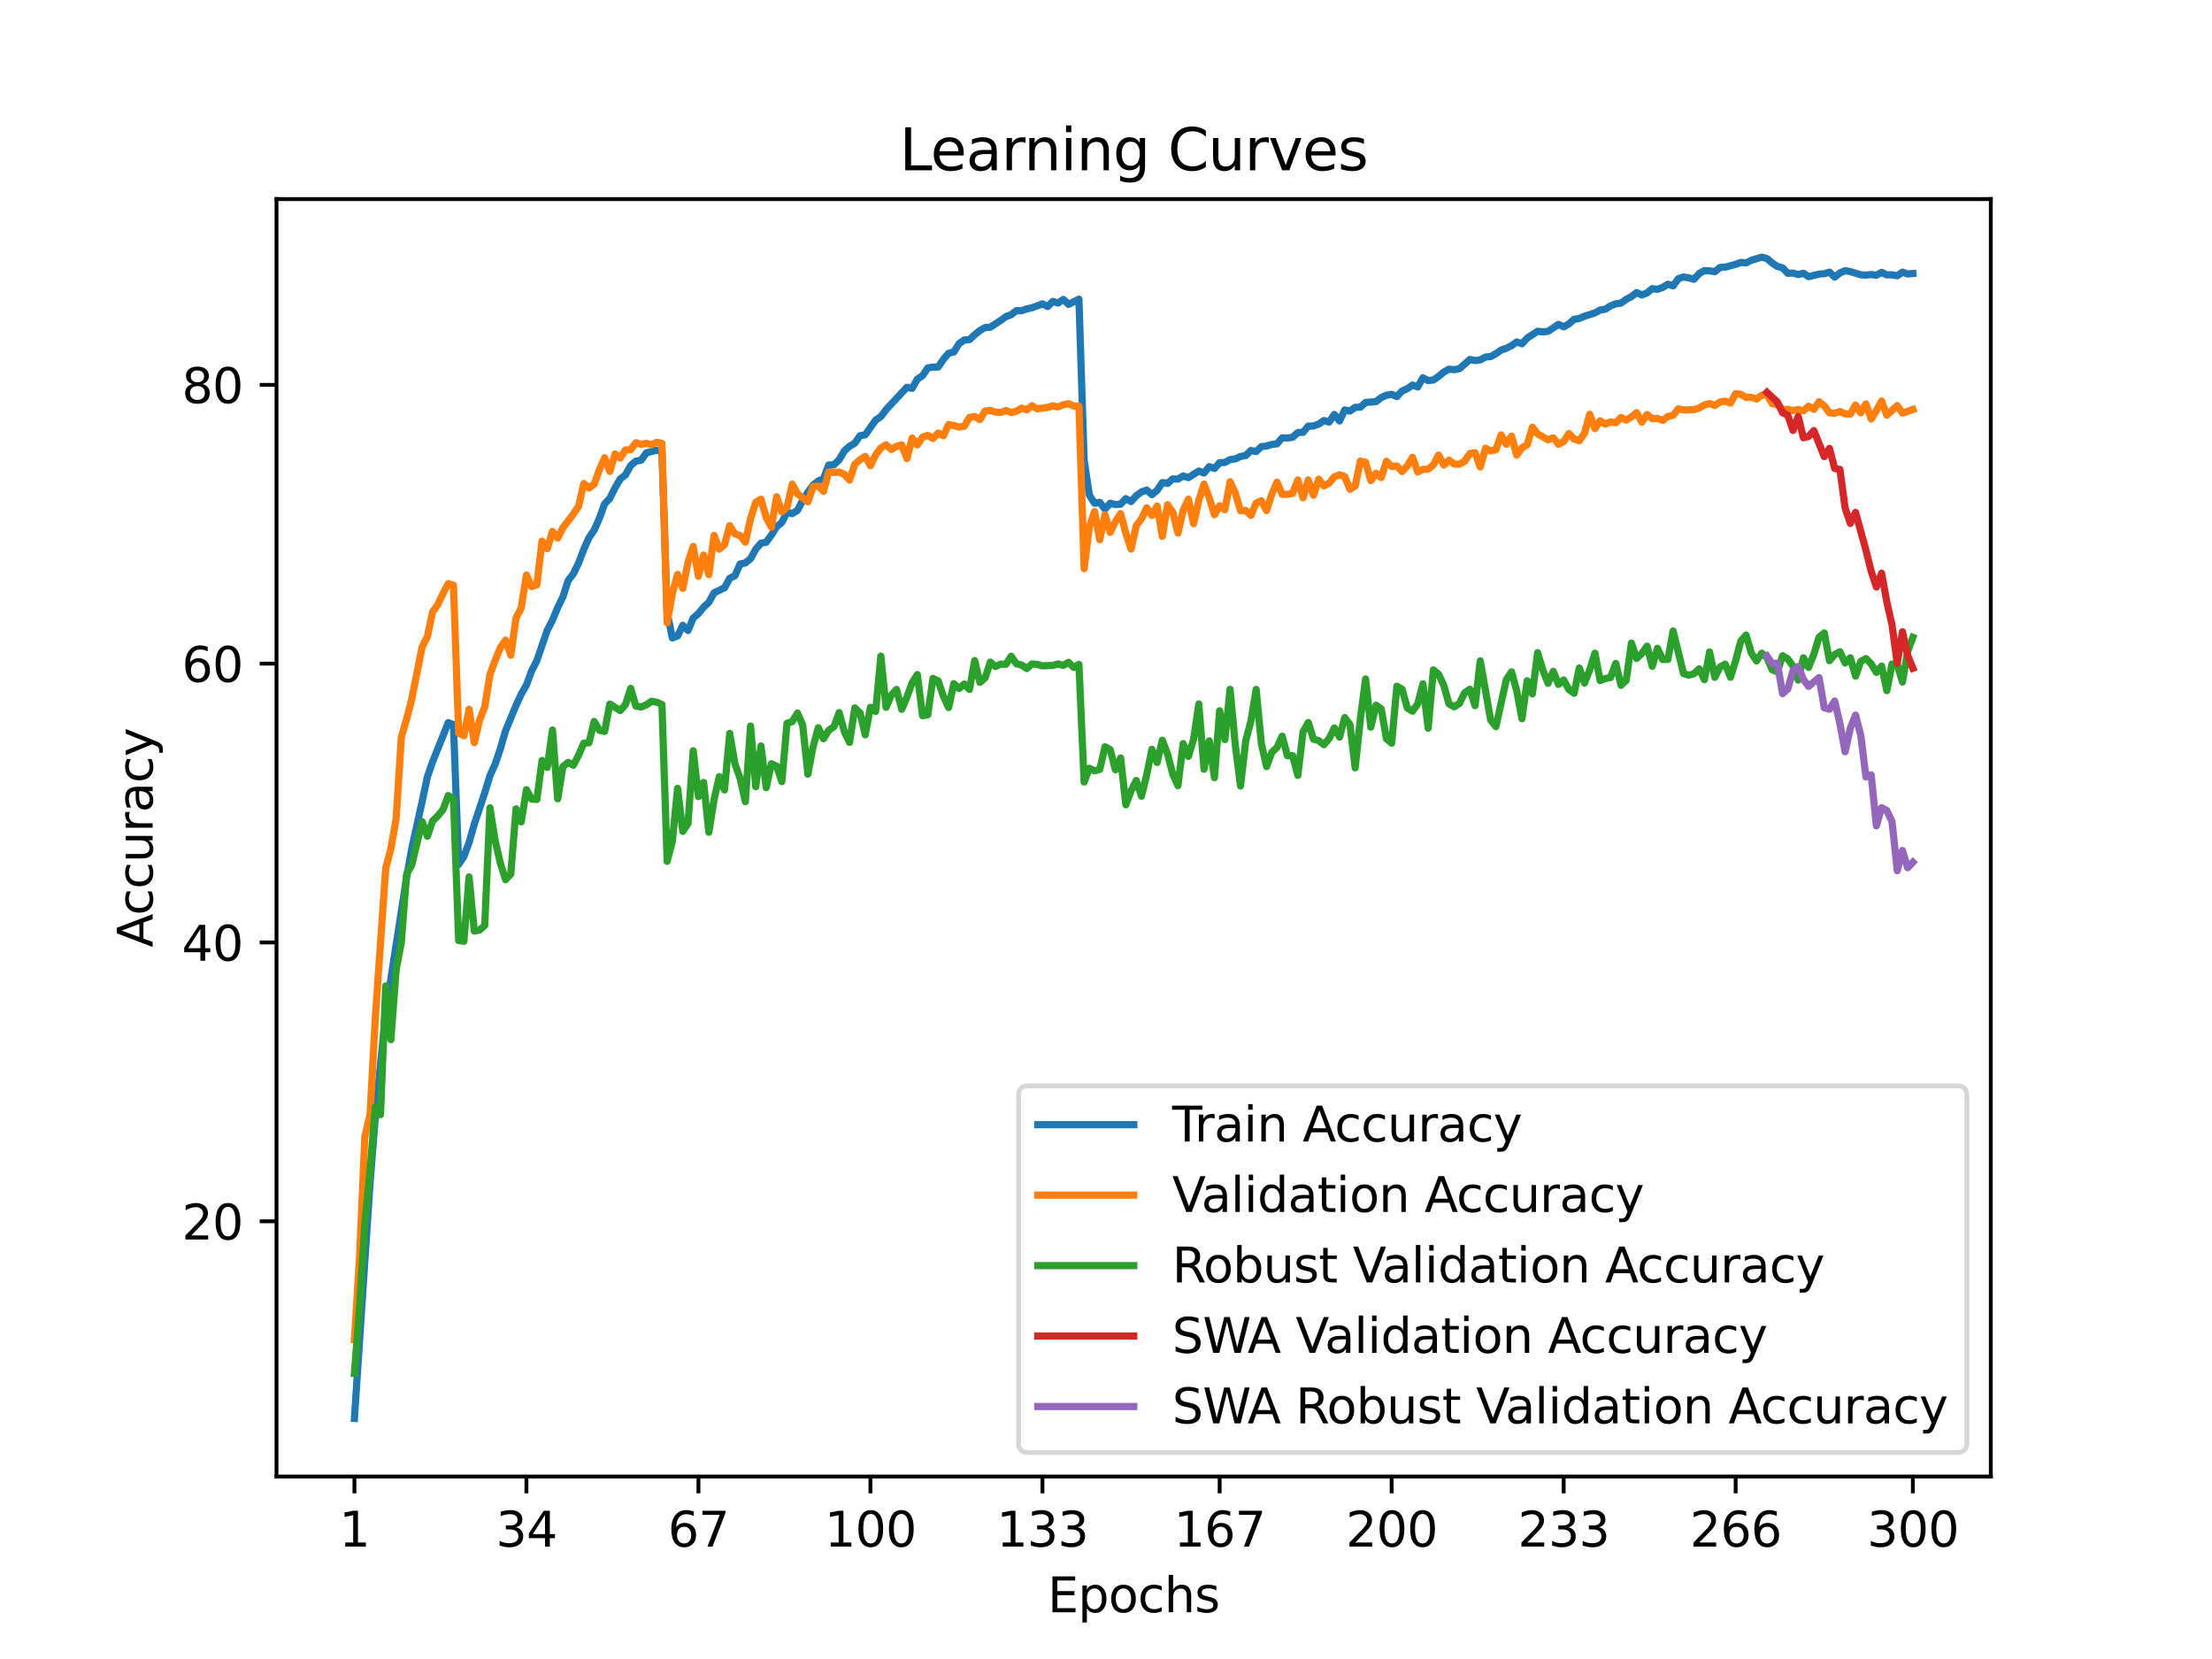 <?xml version="1.0" encoding="utf-8" standalone="no"?>
<!DOCTYPE svg PUBLIC "-//W3C//DTD SVG 1.1//EN"
  "http://www.w3.org/Graphics/SVG/1.1/DTD/svg11.dtd">
<svg xmlns:xlink="http://www.w3.org/1999/xlink" width="460.8pt" height="345.6pt" viewBox="0 0 460.8 345.6" xmlns="http://www.w3.org/2000/svg" version="1.1">
 <defs>
  <style type="text/css">*{stroke-linejoin: round; stroke-linecap: butt}</style>
 </defs>
 <g id="figure_1">
  <g id="patch_1">
   <path d="M 0 345.6 
L 460.8 345.6 
L 460.8 0 
L 0 0 
z
" style="fill: #ffffff"/>
  </g>
  <g id="axes_1">
   <g id="patch_2">
    <path d="M 57.6 307.584 
L 414.72 307.584 
L 414.72 41.472 
L 57.6 41.472 
z
" style="fill: #ffffff"/>
   </g>
   <g id="matplotlib.axis_1">
    <g id="xtick_1">
     <g id="line2d_1">
      <defs>
       <path id="m3ca92fab64" d="M 0 0 
L 0 3.5 
" style="stroke: #000000; stroke-width: 0.8"/>
      </defs>
      <g>
       <use xlink:href="#m3ca92fab64" x="73.833" y="307.584" style="stroke: #000000; stroke-width: 0.8"/>
      </g>
     </g>
     <g id="text_1">
      <!-- 1 -->
      <g transform="translate(70.651 322.182) scale(0.1 -0.1)">
       <defs>
        <path id="DejaVuSans-31" d="M 794 531 
L 1825 531 
L 1825 4091 
L 703 3866 
L 703 4441 
L 1819 4666 
L 2450 4666 
L 2450 531 
L 3481 531 
L 3481 0 
L 794 0 
L 794 531 
z
" transform="scale(0.016)"/>
       </defs>
       <use xlink:href="#DejaVuSans-31"/>
      </g>
     </g>
    </g>
    <g id="xtick_2">
     <g id="line2d_2">
      <g>
       <use xlink:href="#m3ca92fab64" x="109.664" y="307.584" style="stroke: #000000; stroke-width: 0.8"/>
      </g>
     </g>
     <g id="text_2">
      <!-- 34 -->
      <g transform="translate(103.302 322.182) scale(0.1 -0.1)">
       <defs>
        <path id="DejaVuSans-33" d="M 2597 2516 
Q 3050 2419 3304 2112 
Q 3559 1806 3559 1356 
Q 3559 666 3084 287 
Q 2609 -91 1734 -91 
Q 1441 -91 1130 -33 
Q 819 25 488 141 
L 488 750 
Q 750 597 1062 519 
Q 1375 441 1716 441 
Q 2309 441 2620 675 
Q 2931 909 2931 1356 
Q 2931 1769 2642 2001 
Q 2353 2234 1838 2234 
L 1294 2234 
L 1294 2753 
L 1863 2753 
Q 2328 2753 2575 2939 
Q 2822 3125 2822 3475 
Q 2822 3834 2567 4026 
Q 2313 4219 1838 4219 
Q 1578 4219 1281 4162 
Q 984 4106 628 3988 
L 628 4550 
Q 988 4650 1302 4700 
Q 1616 4750 1894 4750 
Q 2613 4750 3031 4423 
Q 3450 4097 3450 3541 
Q 3450 3153 3228 2886 
Q 3006 2619 2597 2516 
z
" transform="scale(0.016)"/>
        <path id="DejaVuSans-34" d="M 2419 4116 
L 825 1625 
L 2419 1625 
L 2419 4116 
z
M 2253 4666 
L 3047 4666 
L 3047 1625 
L 3713 1625 
L 3713 1100 
L 3047 1100 
L 3047 0 
L 2419 0 
L 2419 1100 
L 313 1100 
L 313 1709 
L 2253 4666 
z
" transform="scale(0.016)"/>
       </defs>
       <use xlink:href="#DejaVuSans-33"/>
       <use xlink:href="#DejaVuSans-34" x="63.623"/>
      </g>
     </g>
    </g>
    <g id="xtick_3">
     <g id="line2d_3">
      <g>
       <use xlink:href="#m3ca92fab64" x="145.496" y="307.584" style="stroke: #000000; stroke-width: 0.8"/>
      </g>
     </g>
     <g id="text_3">
      <!-- 67 -->
      <g transform="translate(139.133 322.182) scale(0.1 -0.1)">
       <defs>
        <path id="DejaVuSans-36" d="M 2113 2584 
Q 1688 2584 1439 2293 
Q 1191 2003 1191 1497 
Q 1191 994 1439 701 
Q 1688 409 2113 409 
Q 2538 409 2786 701 
Q 3034 994 3034 1497 
Q 3034 2003 2786 2293 
Q 2538 2584 2113 2584 
z
M 3366 4563 
L 3366 3988 
Q 3128 4100 2886 4159 
Q 2644 4219 2406 4219 
Q 1781 4219 1451 3797 
Q 1122 3375 1075 2522 
Q 1259 2794 1537 2939 
Q 1816 3084 2150 3084 
Q 2853 3084 3261 2657 
Q 3669 2231 3669 1497 
Q 3669 778 3244 343 
Q 2819 -91 2113 -91 
Q 1303 -91 875 529 
Q 447 1150 447 2328 
Q 447 3434 972 4092 
Q 1497 4750 2381 4750 
Q 2619 4750 2861 4703 
Q 3103 4656 3366 4563 
z
" transform="scale(0.016)"/>
        <path id="DejaVuSans-37" d="M 525 4666 
L 3525 4666 
L 3525 4397 
L 1831 0 
L 1172 0 
L 2766 4134 
L 525 4134 
L 525 4666 
z
" transform="scale(0.016)"/>
       </defs>
       <use xlink:href="#DejaVuSans-36"/>
       <use xlink:href="#DejaVuSans-37" x="63.623"/>
      </g>
     </g>
    </g>
    <g id="xtick_4">
     <g id="line2d_4">
      <g>
       <use xlink:href="#m3ca92fab64" x="181.327" y="307.584" style="stroke: #000000; stroke-width: 0.8"/>
      </g>
     </g>
     <g id="text_4">
      <!-- 100 -->
      <g transform="translate(171.783 322.182) scale(0.1 -0.1)">
       <defs>
        <path id="DejaVuSans-30" d="M 2034 4250 
Q 1547 4250 1301 3770 
Q 1056 3291 1056 2328 
Q 1056 1369 1301 889 
Q 1547 409 2034 409 
Q 2525 409 2770 889 
Q 3016 1369 3016 2328 
Q 3016 3291 2770 3770 
Q 2525 4250 2034 4250 
z
M 2034 4750 
Q 2819 4750 3233 4129 
Q 3647 3509 3647 2328 
Q 3647 1150 3233 529 
Q 2819 -91 2034 -91 
Q 1250 -91 836 529 
Q 422 1150 422 2328 
Q 422 3509 836 4129 
Q 1250 4750 2034 4750 
z
" transform="scale(0.016)"/>
       </defs>
       <use xlink:href="#DejaVuSans-31"/>
       <use xlink:href="#DejaVuSans-30" x="63.623"/>
       <use xlink:href="#DejaVuSans-30" x="127.246"/>
      </g>
     </g>
    </g>
    <g id="xtick_5">
     <g id="line2d_5">
      <g>
       <use xlink:href="#m3ca92fab64" x="217.158" y="307.584" style="stroke: #000000; stroke-width: 0.8"/>
      </g>
     </g>
     <g id="text_5">
      <!-- 133 -->
      <g transform="translate(207.615 322.182) scale(0.1 -0.1)">
       <use xlink:href="#DejaVuSans-31"/>
       <use xlink:href="#DejaVuSans-33" x="63.623"/>
       <use xlink:href="#DejaVuSans-33" x="127.246"/>
      </g>
     </g>
    </g>
    <g id="xtick_6">
     <g id="line2d_6">
      <g>
       <use xlink:href="#m3ca92fab64" x="254.076" y="307.584" style="stroke: #000000; stroke-width: 0.8"/>
      </g>
     </g>
     <g id="text_6">
      <!-- 167 -->
      <g transform="translate(244.532 322.182) scale(0.1 -0.1)">
       <use xlink:href="#DejaVuSans-31"/>
       <use xlink:href="#DejaVuSans-36" x="63.623"/>
       <use xlink:href="#DejaVuSans-37" x="127.246"/>
      </g>
     </g>
    </g>
    <g id="xtick_7">
     <g id="line2d_7">
      <g>
       <use xlink:href="#m3ca92fab64" x="289.907" y="307.584" style="stroke: #000000; stroke-width: 0.8"/>
      </g>
     </g>
     <g id="text_7">
      <!-- 200 -->
      <g transform="translate(280.363 322.182) scale(0.1 -0.1)">
       <defs>
        <path id="DejaVuSans-32" d="M 1228 531 
L 3431 531 
L 3431 0 
L 469 0 
L 469 531 
Q 828 903 1448 1529 
Q 2069 2156 2228 2338 
Q 2531 2678 2651 2914 
Q 2772 3150 2772 3378 
Q 2772 3750 2511 3984 
Q 2250 4219 1831 4219 
Q 1534 4219 1204 4116 
Q 875 4013 500 3803 
L 500 4441 
Q 881 4594 1212 4672 
Q 1544 4750 1819 4750 
Q 2544 4750 2975 4387 
Q 3406 4025 3406 3419 
Q 3406 3131 3298 2873 
Q 3191 2616 2906 2266 
Q 2828 2175 2409 1742 
Q 1991 1309 1228 531 
z
" transform="scale(0.016)"/>
       </defs>
       <use xlink:href="#DejaVuSans-32"/>
       <use xlink:href="#DejaVuSans-30" x="63.623"/>
       <use xlink:href="#DejaVuSans-30" x="127.246"/>
      </g>
     </g>
    </g>
    <g id="xtick_8">
     <g id="line2d_8">
      <g>
       <use xlink:href="#m3ca92fab64" x="325.739" y="307.584" style="stroke: #000000; stroke-width: 0.8"/>
      </g>
     </g>
     <g id="text_8">
      <!-- 233 -->
      <g transform="translate(316.195 322.182) scale(0.1 -0.1)">
       <use xlink:href="#DejaVuSans-32"/>
       <use xlink:href="#DejaVuSans-33" x="63.623"/>
       <use xlink:href="#DejaVuSans-33" x="127.246"/>
      </g>
     </g>
    </g>
    <g id="xtick_9">
     <g id="line2d_9">
      <g>
       <use xlink:href="#m3ca92fab64" x="361.57" y="307.584" style="stroke: #000000; stroke-width: 0.8"/>
      </g>
     </g>
     <g id="text_9">
      <!-- 266 -->
      <g transform="translate(352.026 322.182) scale(0.1 -0.1)">
       <use xlink:href="#DejaVuSans-32"/>
       <use xlink:href="#DejaVuSans-36" x="63.623"/>
       <use xlink:href="#DejaVuSans-36" x="127.246"/>
      </g>
     </g>
    </g>
    <g id="xtick_10">
     <g id="line2d_10">
      <g>
       <use xlink:href="#m3ca92fab64" x="398.487" y="307.584" style="stroke: #000000; stroke-width: 0.8"/>
      </g>
     </g>
     <g id="text_10">
      <!-- 300 -->
      <g transform="translate(388.944 322.182) scale(0.1 -0.1)">
       <use xlink:href="#DejaVuSans-33"/>
       <use xlink:href="#DejaVuSans-30" x="63.623"/>
       <use xlink:href="#DejaVuSans-30" x="127.246"/>
      </g>
     </g>
    </g>
    <g id="text_11">
     <!-- Epochs -->
     <g transform="translate(218.244 335.861) scale(0.1 -0.1)">
      <defs>
       <path id="DejaVuSans-45" d="M 628 4666 
L 3578 4666 
L 3578 4134 
L 1259 4134 
L 1259 2753 
L 3481 2753 
L 3481 2222 
L 1259 2222 
L 1259 531 
L 3634 531 
L 3634 0 
L 628 0 
L 628 4666 
z
" transform="scale(0.016)"/>
       <path id="DejaVuSans-70" d="M 1159 525 
L 1159 -1331 
L 581 -1331 
L 581 3500 
L 1159 3500 
L 1159 2969 
Q 1341 3281 1617 3432 
Q 1894 3584 2278 3584 
Q 2916 3584 3314 3078 
Q 3713 2572 3713 1747 
Q 3713 922 3314 415 
Q 2916 -91 2278 -91 
Q 1894 -91 1617 61 
Q 1341 213 1159 525 
z
M 3116 1747 
Q 3116 2381 2855 2742 
Q 2594 3103 2138 3103 
Q 1681 3103 1420 2742 
Q 1159 2381 1159 1747 
Q 1159 1113 1420 752 
Q 1681 391 2138 391 
Q 2594 391 2855 752 
Q 3116 1113 3116 1747 
z
" transform="scale(0.016)"/>
       <path id="DejaVuSans-6f" d="M 1959 3097 
Q 1497 3097 1228 2736 
Q 959 2375 959 1747 
Q 959 1119 1226 758 
Q 1494 397 1959 397 
Q 2419 397 2687 759 
Q 2956 1122 2956 1747 
Q 2956 2369 2687 2733 
Q 2419 3097 1959 3097 
z
M 1959 3584 
Q 2709 3584 3137 3096 
Q 3566 2609 3566 1747 
Q 3566 888 3137 398 
Q 2709 -91 1959 -91 
Q 1206 -91 779 398 
Q 353 888 353 1747 
Q 353 2609 779 3096 
Q 1206 3584 1959 3584 
z
" transform="scale(0.016)"/>
       <path id="DejaVuSans-63" d="M 3122 3366 
L 3122 2828 
Q 2878 2963 2633 3030 
Q 2388 3097 2138 3097 
Q 1578 3097 1268 2742 
Q 959 2388 959 1747 
Q 959 1106 1268 751 
Q 1578 397 2138 397 
Q 2388 397 2633 464 
Q 2878 531 3122 666 
L 3122 134 
Q 2881 22 2623 -34 
Q 2366 -91 2075 -91 
Q 1284 -91 818 406 
Q 353 903 353 1747 
Q 353 2603 823 3093 
Q 1294 3584 2113 3584 
Q 2378 3584 2631 3529 
Q 2884 3475 3122 3366 
z
" transform="scale(0.016)"/>
       <path id="DejaVuSans-68" d="M 3513 2113 
L 3513 0 
L 2938 0 
L 2938 2094 
Q 2938 2591 2744 2837 
Q 2550 3084 2163 3084 
Q 1697 3084 1428 2787 
Q 1159 2491 1159 1978 
L 1159 0 
L 581 0 
L 581 4863 
L 1159 4863 
L 1159 2956 
Q 1366 3272 1645 3428 
Q 1925 3584 2291 3584 
Q 2894 3584 3203 3211 
Q 3513 2838 3513 2113 
z
" transform="scale(0.016)"/>
       <path id="DejaVuSans-73" d="M 2834 3397 
L 2834 2853 
Q 2591 2978 2328 3040 
Q 2066 3103 1784 3103 
Q 1356 3103 1142 2972 
Q 928 2841 928 2578 
Q 928 2378 1081 2264 
Q 1234 2150 1697 2047 
L 1894 2003 
Q 2506 1872 2764 1633 
Q 3022 1394 3022 966 
Q 3022 478 2636 193 
Q 2250 -91 1575 -91 
Q 1294 -91 989 -36 
Q 684 19 347 128 
L 347 722 
Q 666 556 975 473 
Q 1284 391 1588 391 
Q 1994 391 2212 530 
Q 2431 669 2431 922 
Q 2431 1156 2273 1281 
Q 2116 1406 1581 1522 
L 1381 1569 
Q 847 1681 609 1914 
Q 372 2147 372 2553 
Q 372 3047 722 3315 
Q 1072 3584 1716 3584 
Q 2034 3584 2315 3537 
Q 2597 3491 2834 3397 
z
" transform="scale(0.016)"/>
      </defs>
      <use xlink:href="#DejaVuSans-45"/>
      <use xlink:href="#DejaVuSans-70" x="63.184"/>
      <use xlink:href="#DejaVuSans-6f" x="126.66"/>
      <use xlink:href="#DejaVuSans-63" x="187.842"/>
      <use xlink:href="#DejaVuSans-68" x="242.822"/>
      <use xlink:href="#DejaVuSans-73" x="306.201"/>
     </g>
    </g>
   </g>
   <g id="matplotlib.axis_2">
    <g id="ytick_1">
     <g id="line2d_11">
      <defs>
       <path id="maaec65c468" d="M 0 0 
L -3.5 0 
" style="stroke: #000000; stroke-width: 0.8"/>
      </defs>
      <g>
       <use xlink:href="#maaec65c468" x="57.6" y="254.413" style="stroke: #000000; stroke-width: 0.8"/>
      </g>
     </g>
     <g id="text_12">
      <!-- 20 -->
      <g transform="translate(37.875 258.212) scale(0.1 -0.1)">
       <use xlink:href="#DejaVuSans-32"/>
       <use xlink:href="#DejaVuSans-30" x="63.623"/>
      </g>
     </g>
    </g>
    <g id="ytick_2">
     <g id="line2d_12">
      <g>
       <use xlink:href="#maaec65c468" x="57.6" y="196.332" style="stroke: #000000; stroke-width: 0.8"/>
      </g>
     </g>
     <g id="text_13">
      <!-- 40 -->
      <g transform="translate(37.875 200.131) scale(0.1 -0.1)">
       <use xlink:href="#DejaVuSans-34"/>
       <use xlink:href="#DejaVuSans-30" x="63.623"/>
      </g>
     </g>
    </g>
    <g id="ytick_3">
     <g id="line2d_13">
      <g>
       <use xlink:href="#maaec65c468" x="57.6" y="138.25" style="stroke: #000000; stroke-width: 0.8"/>
      </g>
     </g>
     <g id="text_14">
      <!-- 60 -->
      <g transform="translate(37.875 142.05) scale(0.1 -0.1)">
       <use xlink:href="#DejaVuSans-36"/>
       <use xlink:href="#DejaVuSans-30" x="63.623"/>
      </g>
     </g>
    </g>
    <g id="ytick_4">
     <g id="line2d_14">
      <g>
       <use xlink:href="#maaec65c468" x="57.6" y="80.169" style="stroke: #000000; stroke-width: 0.8"/>
      </g>
     </g>
     <g id="text_15">
      <!-- 80 -->
      <g transform="translate(37.875 83.968) scale(0.1 -0.1)">
       <defs>
        <path id="DejaVuSans-38" d="M 2034 2216 
Q 1584 2216 1326 1975 
Q 1069 1734 1069 1313 
Q 1069 891 1326 650 
Q 1584 409 2034 409 
Q 2484 409 2743 651 
Q 3003 894 3003 1313 
Q 3003 1734 2745 1975 
Q 2488 2216 2034 2216 
z
M 1403 2484 
Q 997 2584 770 2862 
Q 544 3141 544 3541 
Q 544 4100 942 4425 
Q 1341 4750 2034 4750 
Q 2731 4750 3128 4425 
Q 3525 4100 3525 3541 
Q 3525 3141 3298 2862 
Q 3072 2584 2669 2484 
Q 3125 2378 3379 2068 
Q 3634 1759 3634 1313 
Q 3634 634 3220 271 
Q 2806 -91 2034 -91 
Q 1263 -91 848 271 
Q 434 634 434 1313 
Q 434 1759 690 2068 
Q 947 2378 1403 2484 
z
M 1172 3481 
Q 1172 3119 1398 2916 
Q 1625 2713 2034 2713 
Q 2441 2713 2670 2916 
Q 2900 3119 2900 3481 
Q 2900 3844 2670 4047 
Q 2441 4250 2034 4250 
Q 1625 4250 1398 4047 
Q 1172 3844 1172 3481 
z
" transform="scale(0.016)"/>
       </defs>
       <use xlink:href="#DejaVuSans-38"/>
       <use xlink:href="#DejaVuSans-30" x="63.623"/>
      </g>
     </g>
    </g>
    <g id="text_16">
     <!-- Accuracy -->
     <g transform="translate(31.795 197.356) rotate(-90) scale(0.1 -0.1)">
      <defs>
       <path id="DejaVuSans-41" d="M 2188 4044 
L 1331 1722 
L 3047 1722 
L 2188 4044 
z
M 1831 4666 
L 2547 4666 
L 4325 0 
L 3669 0 
L 3244 1197 
L 1141 1197 
L 716 0 
L 50 0 
L 1831 4666 
z
" transform="scale(0.016)"/>
       <path id="DejaVuSans-75" d="M 544 1381 
L 544 3500 
L 1119 3500 
L 1119 1403 
Q 1119 906 1312 657 
Q 1506 409 1894 409 
Q 2359 409 2629 706 
Q 2900 1003 2900 1516 
L 2900 3500 
L 3475 3500 
L 3475 0 
L 2900 0 
L 2900 538 
Q 2691 219 2414 64 
Q 2138 -91 1772 -91 
Q 1169 -91 856 284 
Q 544 659 544 1381 
z
M 1991 3584 
L 1991 3584 
z
" transform="scale(0.016)"/>
       <path id="DejaVuSans-72" d="M 2631 2963 
Q 2534 3019 2420 3045 
Q 2306 3072 2169 3072 
Q 1681 3072 1420 2755 
Q 1159 2438 1159 1844 
L 1159 0 
L 581 0 
L 581 3500 
L 1159 3500 
L 1159 2956 
Q 1341 3275 1631 3429 
Q 1922 3584 2338 3584 
Q 2397 3584 2469 3576 
Q 2541 3569 2628 3553 
L 2631 2963 
z
" transform="scale(0.016)"/>
       <path id="DejaVuSans-61" d="M 2194 1759 
Q 1497 1759 1228 1600 
Q 959 1441 959 1056 
Q 959 750 1161 570 
Q 1363 391 1709 391 
Q 2188 391 2477 730 
Q 2766 1069 2766 1631 
L 2766 1759 
L 2194 1759 
z
M 3341 1997 
L 3341 0 
L 2766 0 
L 2766 531 
Q 2569 213 2275 61 
Q 1981 -91 1556 -91 
Q 1019 -91 701 211 
Q 384 513 384 1019 
Q 384 1609 779 1909 
Q 1175 2209 1959 2209 
L 2766 2209 
L 2766 2266 
Q 2766 2663 2505 2880 
Q 2244 3097 1772 3097 
Q 1472 3097 1187 3025 
Q 903 2953 641 2809 
L 641 3341 
Q 956 3463 1253 3523 
Q 1550 3584 1831 3584 
Q 2591 3584 2966 3190 
Q 3341 2797 3341 1997 
z
" transform="scale(0.016)"/>
       <path id="DejaVuSans-79" d="M 2059 -325 
Q 1816 -950 1584 -1140 
Q 1353 -1331 966 -1331 
L 506 -1331 
L 506 -850 
L 844 -850 
Q 1081 -850 1212 -737 
Q 1344 -625 1503 -206 
L 1606 56 
L 191 3500 
L 800 3500 
L 1894 763 
L 2988 3500 
L 3597 3500 
L 2059 -325 
z
" transform="scale(0.016)"/>
      </defs>
      <use xlink:href="#DejaVuSans-41"/>
      <use xlink:href="#DejaVuSans-63" x="66.658"/>
      <use xlink:href="#DejaVuSans-63" x="121.639"/>
      <use xlink:href="#DejaVuSans-75" x="176.619"/>
      <use xlink:href="#DejaVuSans-72" x="239.998"/>
      <use xlink:href="#DejaVuSans-61" x="281.111"/>
      <use xlink:href="#DejaVuSans-63" x="342.391"/>
      <use xlink:href="#DejaVuSans-79" x="397.371"/>
     </g>
    </g>
   </g>
   <g id="line2d_15">
    <path d="M 73.833 295.488 
L 76.004 262.637 
L 77.09 246.433 
L 78.176 232.754 
L 80.348 210.864 
L 84.691 182.857 
L 85.777 176.753 
L 87.948 166.954 
L 89.034 161.82 
L 90.12 158.701 
L 93.377 150.54 
L 94.463 150.947 
L 95.549 180.075 
L 96.635 178.431 
L 97.72 175.475 
L 98.806 171.699 
L 100.978 165.177 
L 102.064 161.587 
L 103.149 159.195 
L 104.235 155.948 
L 105.321 152.207 
L 107.493 146.963 
L 108.578 144.61 
L 109.664 142.705 
L 110.75 139.755 
L 111.836 137.623 
L 114.007 131.287 
L 115.093 129.19 
L 116.179 126.547 
L 117.265 124.323 
L 118.351 120.954 
L 119.436 119.531 
L 120.522 117.312 
L 121.608 114.443 
L 122.694 112.021 
L 123.78 110.418 
L 124.865 107.967 
L 125.951 104.952 
L 127.037 103.826 
L 128.123 101.642 
L 129.209 99.76 
L 130.294 98.941 
L 131.38 96.99 
L 132.466 96.054 
L 133.552 95.886 
L 134.638 94.341 
L 136.809 93.789 
L 137.895 94.085 
L 138.981 127.685 
L 140.067 132.895 
L 141.152 132.489 
L 142.238 130.264 
L 143.324 131.345 
L 144.41 128.754 
L 145.496 127.802 
L 146.581 126.466 
L 147.667 125.461 
L 148.753 123.486 
L 150.925 122.447 
L 152.01 120.472 
L 153.096 119.926 
L 154.182 117.486 
L 155.268 117.272 
L 156.354 116.389 
L 157.439 114.408 
L 158.525 113.148 
L 159.611 112.956 
L 160.697 111.475 
L 161.783 109.733 
L 162.868 108.838 
L 163.954 106.707 
L 165.04 106.997 
L 166.126 106.317 
L 167.212 104.256 
L 168.297 102.548 
L 169.383 101.073 
L 170.469 100.19 
L 171.555 99.731 
L 172.641 96.862 
L 173.726 96.815 
L 174.812 95.776 
L 175.898 93.929 
L 176.984 92.97 
L 178.07 92.326 
L 179.155 90.763 
L 180.241 90.589 
L 182.413 87.511 
L 183.499 86.79 
L 184.584 85.344 
L 188.928 80.675 
L 190.013 80.901 
L 191.099 78.973 
L 192.185 78.264 
L 193.271 76.649 
L 194.357 76.469 
L 195.442 76.458 
L 196.528 74.849 
L 197.614 73.589 
L 198.7 73.327 
L 199.786 71.596 
L 200.871 70.824 
L 201.957 70.748 
L 203.043 69.732 
L 204.129 68.872 
L 205.215 68.234 
L 206.3 68.17 
L 208.472 66.741 
L 209.558 65.957 
L 210.644 65.562 
L 211.729 64.714 
L 212.815 64.725 
L 213.901 64.348 
L 214.987 64.116 
L 217.158 63.297 
L 218.244 63.848 
L 219.33 62.791 
L 220.416 63.134 
L 221.502 62.373 
L 222.587 63.401 
L 224.759 62.327 
L 225.845 95.903 
L 226.931 103.135 
L 228.016 104.836 
L 229.102 104.633 
L 230.188 106.062 
L 231.274 104.831 
L 232.36 105.109 
L 233.445 105.028 
L 234.531 103.866 
L 235.617 104.488 
L 236.703 103.274 
L 237.789 102.484 
L 238.875 102.089 
L 239.96 103.042 
L 241.046 102.153 
L 242.132 100.532 
L 243.218 100.701 
L 244.304 99.76 
L 245.389 99.801 
L 246.475 99.15 
L 247.561 99.499 
L 249.733 98.122 
L 250.818 98.546 
L 251.904 97.204 
L 252.99 97.594 
L 254.076 96.391 
L 255.162 96.339 
L 256.247 95.741 
L 257.333 95.601 
L 258.419 95.084 
L 259.505 94.893 
L 260.591 93.847 
L 261.676 94.062 
L 262.762 93.04 
L 263.848 92.912 
L 264.934 92.587 
L 266.02 92.453 
L 267.105 91.216 
L 268.191 91.251 
L 269.277 91.088 
L 270.363 90.101 
L 271.449 90.06 
L 272.534 88.771 
L 273.62 88.742 
L 274.706 88.347 
L 275.792 87.598 
L 276.878 87.923 
L 277.963 86.337 
L 279.049 87.691 
L 280.135 85.391 
L 281.221 85.629 
L 282.307 84.851 
L 283.392 84.822 
L 284.478 83.84 
L 286.65 83.666 
L 287.736 82.818 
L 288.821 82.336 
L 289.907 82.15 
L 290.993 82.609 
L 292.079 81.453 
L 293.165 80.977 
L 294.25 80.216 
L 295.336 80.616 
L 296.422 78.7 
L 297.508 79.281 
L 298.594 79.153 
L 299.679 78.421 
L 300.765 77.497 
L 301.851 76.899 
L 302.937 77.01 
L 304.023 76.806 
L 306.194 74.89 
L 307.28 75.11 
L 308.366 74.965 
L 309.452 74.379 
L 310.537 74.28 
L 311.623 73.676 
L 312.709 72.926 
L 313.795 72.549 
L 314.881 72.015 
L 315.966 71.231 
L 317.052 71.608 
L 318.138 70.429 
L 320.31 69.006 
L 321.395 69.134 
L 322.481 69.035 
L 324.653 67.577 
L 325.739 68.083 
L 326.824 67.484 
L 327.91 66.514 
L 328.996 66.346 
L 330.082 65.881 
L 332.253 65.178 
L 333.339 64.592 
L 334.425 64.412 
L 335.511 63.715 
L 336.597 63.291 
L 337.682 63.128 
L 338.768 62.356 
L 339.854 61.798 
L 340.94 60.95 
L 342.026 61.455 
L 343.111 61.014 
L 344.197 60.131 
L 345.283 60.276 
L 346.369 59.87 
L 347.455 59.208 
L 348.54 59.545 
L 349.626 58.058 
L 350.712 57.703 
L 351.798 57.878 
L 352.884 58.185 
L 353.969 56.977 
L 355.055 56.379 
L 356.141 56.426 
L 357.227 56.594 
L 358.313 55.711 
L 359.398 55.647 
L 361.57 55.072 
L 362.656 54.666 
L 363.742 54.764 
L 364.827 54.23 
L 366.999 53.568 
L 368.085 53.864 
L 369.171 54.782 
L 370.256 55.508 
L 371.342 55.793 
L 372.428 56.937 
L 373.514 56.89 
L 374.6 57.192 
L 375.685 56.919 
L 376.771 57.639 
L 378.943 57.094 
L 380.029 57.018 
L 381.114 56.693 
L 382.2 57.721 
L 383.286 56.85 
L 384.372 56.391 
L 385.458 56.577 
L 387.629 57.245 
L 388.715 57.308 
L 389.801 57.181 
L 390.887 57.349 
L 391.972 56.733 
L 393.058 57.274 
L 394.144 57.239 
L 395.23 57.448 
L 396.316 56.693 
L 397.401 57.076 
L 398.487 56.983 
L 398.487 56.983 
" clip-path="url(#pa90acf01d8)" style="fill: none; stroke: #1f77b4; stroke-width: 1.5; stroke-linecap: square"/>
   </g>
   <g id="line2d_16">
    <path d="M 73.833 279.097 
L 74.919 261.47 
L 76.004 236.814 
L 77.09 232.168 
L 78.176 212.101 
L 80.348 180.882 
L 81.433 176.758 
L 82.519 170.544 
L 83.605 153.555 
L 84.691 149.838 
L 85.777 145.627 
L 87.948 134.737 
L 89.034 132.617 
L 90.12 127.447 
L 91.206 125.966 
L 92.291 123.614 
L 93.377 121.581 
L 94.463 121.901 
L 95.549 152.742 
L 96.635 153.264 
L 97.72 147.747 
L 98.806 154.716 
L 99.892 150.041 
L 100.978 147.253 
L 102.064 140.545 
L 103.149 137.553 
L 104.235 134.911 
L 105.321 133.343 
L 106.407 136.508 
L 107.493 128.754 
L 108.578 126.634 
L 109.664 119.781 
L 110.75 122.191 
L 111.836 121.813 
L 112.922 112.724 
L 114.007 114.292 
L 115.093 110.691 
L 116.179 112.085 
L 117.265 109.936 
L 119.436 107.09 
L 120.522 105.464 
L 121.608 100.73 
L 122.694 101.659 
L 123.78 100.846 
L 124.865 97.826 
L 125.951 95.357 
L 127.037 98.203 
L 128.123 94.573 
L 129.209 95.416 
L 130.294 93.731 
L 131.38 93.673 
L 132.466 92.221 
L 133.552 92.57 
L 134.638 92.337 
L 135.723 92.657 
L 136.809 92.134 
L 137.895 92.366 
L 138.981 129.771 
L 140.067 123.614 
L 141.152 119.664 
L 142.238 122.569 
L 143.324 117.138 
L 144.41 113.827 
L 145.496 120.042 
L 146.581 115.628 
L 147.667 119.693 
L 148.753 111.533 
L 149.839 114.408 
L 150.925 113.479 
L 152.01 109.5 
L 153.096 111.214 
L 154.182 111.591 
L 155.268 112.927 
L 156.354 108.019 
L 157.439 104.621 
L 158.525 103.983 
L 159.611 107.816 
L 160.697 109.82 
L 161.783 103.489 
L 162.868 106.625 
L 163.954 105.667 
L 165.04 100.846 
L 166.126 102.879 
L 168.297 104.534 
L 169.383 101.369 
L 170.469 101.253 
L 171.555 102.356 
L 172.641 98.32 
L 173.726 98.407 
L 174.812 98.349 
L 175.898 98.813 
L 176.984 100.004 
L 178.07 96.693 
L 179.155 95.764 
L 180.241 95.067 
L 181.327 97.013 
L 182.413 94.777 
L 183.499 93.296 
L 184.584 92.657 
L 185.67 93.615 
L 186.756 92.976 
L 187.842 92.686 
L 188.928 95.532 
L 190.013 91.263 
L 191.099 92.686 
L 192.185 91.059 
L 193.271 90.682 
L 194.357 91.35 
L 195.442 90.217 
L 196.528 90.769 
L 197.614 88.446 
L 198.7 88.649 
L 199.786 88.969 
L 200.871 88.794 
L 201.957 86.965 
L 203.043 86.761 
L 204.129 87.4 
L 205.215 85.629 
L 206.3 85.513 
L 207.386 85.832 
L 208.472 85.919 
L 209.558 85.513 
L 210.644 85.948 
L 211.729 85.658 
L 212.815 85.019 
L 213.901 85.367 
L 214.987 84.525 
L 216.073 85.164 
L 218.244 84.874 
L 219.33 84.554 
L 220.416 84.758 
L 221.502 84.322 
L 222.587 84.09 
L 223.673 84.583 
L 224.759 84.612 
L 225.845 118.445 
L 226.931 109.704 
L 228.016 106.567 
L 229.102 112.433 
L 230.188 107.235 
L 231.274 110.894 
L 232.36 108.687 
L 233.445 107.003 
L 234.531 111.039 
L 235.617 114.379 
L 236.703 109.5 
L 237.789 108.106 
L 238.875 105.783 
L 239.96 107.38 
L 241.046 105.406 
L 242.132 111.736 
L 243.218 105.144 
L 244.304 106.683 
L 245.389 111.039 
L 246.475 106.306 
L 247.561 103.983 
L 248.647 109.094 
L 249.733 104.273 
L 250.818 100.846 
L 251.904 103.663 
L 252.99 107.235 
L 254.076 105.347 
L 255.162 106.19 
L 256.247 100.352 
L 257.333 102.705 
L 258.419 106.393 
L 259.505 106.335 
L 260.591 107.351 
L 261.676 104.796 
L 262.762 104.331 
L 263.848 106.364 
L 264.934 102.966 
L 266.02 100.44 
L 267.105 102.995 
L 268.191 102.966 
L 269.277 102.792 
L 270.363 99.975 
L 271.449 103.692 
L 272.534 99.975 
L 273.62 103.169 
L 274.706 99.83 
L 275.792 101.224 
L 276.878 100.643 
L 277.963 99.336 
L 279.049 98.9 
L 280.135 99.278 
L 281.221 101.921 
L 282.307 101.224 
L 283.392 96.054 
L 284.478 96.316 
L 285.564 100.12 
L 286.65 98.581 
L 287.736 99.481 
L 288.821 96.083 
L 289.907 97.187 
L 290.993 97.071 
L 292.079 98.232 
L 293.165 97.042 
L 294.25 95.27 
L 295.336 98.32 
L 296.422 97.768 
L 297.508 97.739 
L 298.594 96.839 
L 299.679 94.806 
L 300.765 96.868 
L 301.851 95.851 
L 302.937 96.664 
L 304.023 96.693 
L 305.108 96.083 
L 306.194 94.486 
L 307.28 94.312 
L 308.366 97.274 
L 309.452 93.383 
L 310.537 93.934 
L 311.623 93.673 
L 312.709 90.595 
L 313.795 92.541 
L 314.881 90.856 
L 315.966 94.806 
L 317.052 93.296 
L 318.138 92.628 
L 319.224 88.998 
L 320.31 90.392 
L 322.481 91.611 
L 323.567 91.205 
L 324.653 92.541 
L 325.739 91.989 
L 326.824 90.304 
L 327.91 91.466 
L 328.996 91.814 
L 330.082 90.275 
L 331.168 86.297 
L 332.253 89.288 
L 333.339 87.662 
L 334.425 88.359 
L 335.511 87.894 
L 336.597 88.068 
L 337.682 86.965 
L 338.768 87.516 
L 339.854 86.849 
L 340.94 85.977 
L 342.026 87.952 
L 343.111 86.355 
L 344.197 87.226 
L 345.283 87.168 
L 346.369 87.575 
L 347.455 86.761 
L 348.54 86.5 
L 349.626 85.164 
L 350.712 85.397 
L 352.884 85.338 
L 353.969 84.99 
L 355.055 84.351 
L 356.141 84.061 
L 357.227 84.467 
L 358.313 83.741 
L 359.398 83.567 
L 360.484 83.974 
L 361.57 82.028 
L 362.656 82.144 
L 363.742 82.783 
L 364.827 82.754 
L 365.913 83.131 
L 366.999 82.347 
L 368.085 82.202 
L 369.171 84.061 
L 370.256 84.322 
L 371.342 85.338 
L 372.428 85.251 
L 373.514 85.542 
L 374.6 85.309 
L 375.685 85.571 
L 376.771 84.612 
L 377.857 85.28 
L 378.943 83.683 
L 380.029 84.554 
L 381.114 86.006 
L 382.2 86.093 
L 383.286 85.716 
L 384.372 86.21 
L 385.458 86.268 
L 386.543 84.38 
L 387.629 86.006 
L 388.715 84.148 
L 389.801 87.284 
L 390.887 85.542 
L 391.972 83.538 
L 393.058 86.5 
L 395.23 84.496 
L 396.316 86.064 
L 398.487 85.309 
L 398.487 85.309 
" clip-path="url(#pa90acf01d8)" style="fill: none; stroke: #ff7f0e; stroke-width: 1.5; stroke-linecap: square"/>
   </g>
   <g id="line2d_17">
    <path d="M 73.833 286.117 
L 74.919 271.958 
L 76.004 254.914 
L 77.09 243.838 
L 78.176 230.64 
L 79.262 232.222 
L 80.348 205.384 
L 81.433 216.58 
L 82.519 202.06 
L 83.605 196.312 
L 84.691 182.132 
L 85.777 180.169 
L 87.948 171.156 
L 89.034 174.201 
L 90.12 171.016 
L 91.206 169.975 
L 92.291 168.633 
L 93.377 165.729 
L 94.463 166.43 
L 95.549 195.931 
L 96.635 196.091 
L 97.72 182.673 
L 98.806 193.968 
L 99.892 193.748 
L 100.978 192.787 
L 102.064 168.272 
L 103.149 175.122 
L 104.235 179.829 
L 105.321 183.253 
L 106.407 182.072 
L 107.493 168.493 
L 108.578 171.217 
L 109.664 164.507 
L 110.75 166.47 
L 111.836 166.55 
L 112.922 158.419 
L 114.007 159.861 
L 115.093 152.07 
L 116.179 166.41 
L 117.265 159.7 
L 118.351 158.819 
L 119.436 159.42 
L 120.522 157.337 
L 121.608 154.814 
L 122.694 154.734 
L 123.78 150.287 
L 124.865 152.13 
L 125.951 152.37 
L 127.037 146.662 
L 129.209 148.024 
L 130.294 146.782 
L 131.38 143.398 
L 132.466 147.103 
L 133.552 147.283 
L 134.638 146.842 
L 135.723 146.081 
L 136.809 146.282 
L 137.895 146.762 
L 138.981 179.428 
L 140.067 175.282 
L 141.152 164.227 
L 142.238 173.199 
L 143.324 171.557 
L 144.41 156.396 
L 145.496 165.949 
L 146.581 162.985 
L 147.667 173.38 
L 148.753 166.57 
L 149.839 161.803 
L 150.925 164.567 
L 152.01 152.771 
L 153.096 159.08 
L 154.182 162.184 
L 155.268 166.991 
L 156.354 151.249 
L 157.439 163.886 
L 158.525 155.394 
L 159.611 164.087 
L 160.697 159.1 
L 161.783 159.62 
L 162.868 162.825 
L 163.954 150.668 
L 165.04 150.327 
L 166.126 148.545 
L 167.212 151.048 
L 168.297 161.263 
L 169.383 155.555 
L 170.469 151.589 
L 171.555 153.892 
L 172.641 152.13 
L 173.726 151.389 
L 174.812 148.445 
L 175.898 152.45 
L 176.984 154.653 
L 178.07 147.463 
L 179.155 148.505 
L 180.241 153.071 
L 181.327 147.343 
L 182.413 148.204 
L 183.499 136.688 
L 184.584 147.343 
L 185.67 144.82 
L 186.756 143.618 
L 187.842 147.764 
L 188.928 145.22 
L 190.013 142.236 
L 191.099 140.514 
L 192.185 149.086 
L 193.271 148.905 
L 194.357 141.335 
L 195.442 141.855 
L 196.528 145.04 
L 197.614 147.403 
L 198.7 142.416 
L 199.786 143.438 
L 200.871 142.496 
L 201.957 143.618 
L 203.043 137.61 
L 204.129 142.156 
L 205.215 141.215 
L 206.3 137.93 
L 207.386 138.851 
L 208.472 138.351 
L 209.558 138.391 
L 210.644 136.708 
L 211.729 138.27 
L 212.815 138.531 
L 213.901 139.272 
L 214.987 138.311 
L 216.073 138.411 
L 217.158 138.711 
L 219.33 138.611 
L 220.416 138.311 
L 221.502 138.611 
L 222.587 137.99 
L 223.673 139.032 
L 224.759 138.411 
L 225.845 162.905 
L 226.931 160.041 
L 228.016 160.582 
L 229.102 160.281 
L 230.188 155.575 
L 231.274 156.155 
L 232.36 160.361 
L 233.445 157.898 
L 234.531 167.652 
L 235.617 164.748 
L 236.703 162.584 
L 237.789 165.869 
L 238.875 161.423 
L 239.96 156.095 
L 241.046 158.839 
L 242.132 154.193 
L 243.218 157.077 
L 244.304 161.283 
L 245.389 163.666 
L 246.475 154.894 
L 247.561 157.577 
L 248.647 154.013 
L 249.733 146.642 
L 250.818 160.241 
L 251.904 154.333 
L 252.99 162.004 
L 254.076 148.064 
L 255.162 154.073 
L 256.247 143.598 
L 257.333 155.214 
L 258.419 163.726 
L 259.505 154.353 
L 260.591 150.207 
L 261.676 143.618 
L 262.762 154.894 
L 263.848 159.7 
L 264.934 156.736 
L 266.02 155.715 
L 267.105 153.352 
L 268.191 157.417 
L 269.277 157.417 
L 270.363 161.523 
L 271.449 152.45 
L 272.534 150.508 
L 273.62 153.992 
L 274.706 154.273 
L 275.792 155.134 
L 276.878 153.872 
L 277.963 151.649 
L 279.049 153.552 
L 280.135 149.486 
L 281.221 150.948 
L 282.307 159.961 
L 283.392 149.747 
L 284.478 141.435 
L 285.564 151.489 
L 286.65 146.903 
L 287.736 147.664 
L 288.821 153.892 
L 289.907 154.834 
L 290.993 142.957 
L 292.079 143.558 
L 293.165 147.483 
L 294.25 148.164 
L 295.336 146.642 
L 296.422 142.456 
L 297.508 151.709 
L 298.594 139.552 
L 299.679 140.454 
L 300.765 142.777 
L 301.851 146.622 
L 302.937 147.243 
L 304.023 146.542 
L 305.108 144.339 
L 306.194 143.578 
L 307.28 147.003 
L 308.366 137.67 
L 310.537 150.027 
L 311.623 151.369 
L 313.795 141.575 
L 314.881 139.953 
L 315.966 143.938 
L 317.052 149.727 
L 318.138 141.815 
L 319.224 144.539 
L 320.31 135.967 
L 321.395 139.552 
L 322.481 142.336 
L 323.567 139.853 
L 324.653 142.577 
L 325.739 141.655 
L 326.824 143.638 
L 327.91 144.419 
L 328.996 139.152 
L 330.082 142.296 
L 331.168 139.532 
L 332.253 136.067 
L 333.339 141.775 
L 334.425 141.355 
L 335.511 141.134 
L 336.597 138.21 
L 337.682 142.757 
L 338.768 141.735 
L 339.854 133.964 
L 340.94 137.169 
L 342.026 136.148 
L 343.111 134.605 
L 344.197 138.791 
L 345.283 135.046 
L 346.369 137.389 
L 347.455 137.369 
L 348.54 131.441 
L 350.712 140.313 
L 351.798 140.654 
L 352.884 140.353 
L 353.969 139.332 
L 355.055 141.595 
L 356.141 135.807 
L 357.227 141.094 
L 358.313 138.931 
L 359.398 138.351 
L 360.484 141.094 
L 361.57 137.59 
L 362.656 133.524 
L 363.742 132.302 
L 364.827 136.027 
L 365.913 137.69 
L 366.999 136.067 
L 368.085 136.949 
L 369.171 139.512 
L 370.256 139.953 
L 371.342 136.608 
L 372.428 137.249 
L 373.514 138.771 
L 374.6 141.675 
L 375.685 137.029 
L 376.771 139.032 
L 377.857 136.288 
L 378.943 132.743 
L 380.029 131.862 
L 381.114 137.63 
L 382.2 136.348 
L 383.286 135.767 
L 384.372 138.11 
L 385.458 137.029 
L 386.543 140.854 
L 387.629 137.79 
L 388.715 137.189 
L 389.801 138.291 
L 390.887 140.073 
L 391.972 138.751 
L 393.058 143.878 
L 394.144 138.331 
L 395.23 138.431 
L 396.316 142.076 
L 397.401 135.647 
L 398.487 132.763 
L 398.487 132.763 
" clip-path="url(#pa90acf01d8)" style="fill: none; stroke: #2ca02c; stroke-width: 1.5; stroke-linecap: square"/>
   </g>
   <g id="line2d_18">
    <path d="M 368.085 81.737 
L 370.256 83.741 
L 371.342 85.977 
L 372.428 86.5 
L 373.514 89.665 
L 374.6 86.761 
L 375.685 91.205 
L 376.771 90.914 
L 377.857 89.695 
L 380.029 95.125 
L 381.114 93.412 
L 382.2 97.594 
L 383.286 97.797 
L 384.372 105.812 
L 385.458 109.036 
L 386.543 106.741 
L 388.715 114.64 
L 389.801 118.997 
L 390.887 122.278 
L 391.972 119.403 
L 393.058 125.415 
L 394.144 130.177 
L 395.23 138.163 
L 396.316 131.6 
L 397.401 136.508 
L 398.487 139.209 
L 398.487 139.209 
" clip-path="url(#pa90acf01d8)" style="fill: none; stroke: #d62728; stroke-width: 1.5; stroke-linecap: square"/>
   </g>
   <g id="line2d_19">
    <path d="M 368.085 136.668 
L 369.171 138.27 
L 370.256 138.15 
L 371.342 144.499 
L 372.428 143.538 
L 373.514 139.692 
L 374.6 138.831 
L 375.685 141.535 
L 376.771 142.977 
L 378.943 141.155 
L 380.029 147.443 
L 381.114 147.744 
L 382.2 146.021 
L 383.286 150.728 
L 384.372 156.616 
L 385.458 151.689 
L 386.543 148.965 
L 387.629 153.131 
L 388.715 161.863 
L 389.801 161.423 
L 390.887 172.038 
L 391.972 168.252 
L 393.058 168.853 
L 394.144 171.156 
L 395.23 181.391 
L 396.316 177.165 
L 397.401 180.77 
L 398.487 179.628 
L 398.487 179.628 
" clip-path="url(#pa90acf01d8)" style="fill: none; stroke: #9467bd; stroke-width: 1.5; stroke-linecap: square"/>
   </g>
   <g id="patch_3">
    <path d="M 57.6 307.584 
L 57.6 41.472 
" style="fill: none; stroke: #000000; stroke-width: 0.8; stroke-linejoin: miter; stroke-linecap: square"/>
   </g>
   <g id="patch_4">
    <path d="M 414.72 307.584 
L 414.72 41.472 
" style="fill: none; stroke: #000000; stroke-width: 0.8; stroke-linejoin: miter; stroke-linecap: square"/>
   </g>
   <g id="patch_5">
    <path d="M 57.6 307.584 
L 414.72 307.584 
" style="fill: none; stroke: #000000; stroke-width: 0.8; stroke-linejoin: miter; stroke-linecap: square"/>
   </g>
   <g id="patch_6">
    <path d="M 57.6 41.472 
L 414.72 41.472 
" style="fill: none; stroke: #000000; stroke-width: 0.8; stroke-linejoin: miter; stroke-linecap: square"/>
   </g>
   <g id="text_17">
    <!-- Learning Curves -->
    <g transform="translate(187.376 35.472) scale(0.12 -0.12)">
     <defs>
      <path id="DejaVuSans-4c" d="M 628 4666 
L 1259 4666 
L 1259 531 
L 3531 531 
L 3531 0 
L 628 0 
L 628 4666 
z
" transform="scale(0.016)"/>
      <path id="DejaVuSans-65" d="M 3597 1894 
L 3597 1613 
L 953 1613 
Q 991 1019 1311 708 
Q 1631 397 2203 397 
Q 2534 397 2845 478 
Q 3156 559 3463 722 
L 3463 178 
Q 3153 47 2828 -22 
Q 2503 -91 2169 -91 
Q 1331 -91 842 396 
Q 353 884 353 1716 
Q 353 2575 817 3079 
Q 1281 3584 2069 3584 
Q 2775 3584 3186 3129 
Q 3597 2675 3597 1894 
z
M 3022 2063 
Q 3016 2534 2758 2815 
Q 2500 3097 2075 3097 
Q 1594 3097 1305 2825 
Q 1016 2553 972 2059 
L 3022 2063 
z
" transform="scale(0.016)"/>
      <path id="DejaVuSans-6e" d="M 3513 2113 
L 3513 0 
L 2938 0 
L 2938 2094 
Q 2938 2591 2744 2837 
Q 2550 3084 2163 3084 
Q 1697 3084 1428 2787 
Q 1159 2491 1159 1978 
L 1159 0 
L 581 0 
L 581 3500 
L 1159 3500 
L 1159 2956 
Q 1366 3272 1645 3428 
Q 1925 3584 2291 3584 
Q 2894 3584 3203 3211 
Q 3513 2838 3513 2113 
z
" transform="scale(0.016)"/>
      <path id="DejaVuSans-69" d="M 603 3500 
L 1178 3500 
L 1178 0 
L 603 0 
L 603 3500 
z
M 603 4863 
L 1178 4863 
L 1178 4134 
L 603 4134 
L 603 4863 
z
" transform="scale(0.016)"/>
      <path id="DejaVuSans-67" d="M 2906 1791 
Q 2906 2416 2648 2759 
Q 2391 3103 1925 3103 
Q 1463 3103 1205 2759 
Q 947 2416 947 1791 
Q 947 1169 1205 825 
Q 1463 481 1925 481 
Q 2391 481 2648 825 
Q 2906 1169 2906 1791 
z
M 3481 434 
Q 3481 -459 3084 -895 
Q 2688 -1331 1869 -1331 
Q 1566 -1331 1297 -1286 
Q 1028 -1241 775 -1147 
L 775 -588 
Q 1028 -725 1275 -790 
Q 1522 -856 1778 -856 
Q 2344 -856 2625 -561 
Q 2906 -266 2906 331 
L 2906 616 
Q 2728 306 2450 153 
Q 2172 0 1784 0 
Q 1141 0 747 490 
Q 353 981 353 1791 
Q 353 2603 747 3093 
Q 1141 3584 1784 3584 
Q 2172 3584 2450 3431 
Q 2728 3278 2906 2969 
L 2906 3500 
L 3481 3500 
L 3481 434 
z
" transform="scale(0.016)"/>
      <path id="DejaVuSans-20" transform="scale(0.016)"/>
      <path id="DejaVuSans-43" d="M 4122 4306 
L 4122 3641 
Q 3803 3938 3442 4084 
Q 3081 4231 2675 4231 
Q 1875 4231 1450 3742 
Q 1025 3253 1025 2328 
Q 1025 1406 1450 917 
Q 1875 428 2675 428 
Q 3081 428 3442 575 
Q 3803 722 4122 1019 
L 4122 359 
Q 3791 134 3420 21 
Q 3050 -91 2638 -91 
Q 1578 -91 968 557 
Q 359 1206 359 2328 
Q 359 3453 968 4101 
Q 1578 4750 2638 4750 
Q 3056 4750 3426 4639 
Q 3797 4528 4122 4306 
z
" transform="scale(0.016)"/>
      <path id="DejaVuSans-76" d="M 191 3500 
L 800 3500 
L 1894 563 
L 2988 3500 
L 3597 3500 
L 2284 0 
L 1503 0 
L 191 3500 
z
" transform="scale(0.016)"/>
     </defs>
     <use xlink:href="#DejaVuSans-4c"/>
     <use xlink:href="#DejaVuSans-65" x="53.963"/>
     <use xlink:href="#DejaVuSans-61" x="115.486"/>
     <use xlink:href="#DejaVuSans-72" x="176.766"/>
     <use xlink:href="#DejaVuSans-6e" x="216.129"/>
     <use xlink:href="#DejaVuSans-69" x="279.508"/>
     <use xlink:href="#DejaVuSans-6e" x="307.291"/>
     <use xlink:href="#DejaVuSans-67" x="370.67"/>
     <use xlink:href="#DejaVuSans-20" x="434.146"/>
     <use xlink:href="#DejaVuSans-43" x="465.934"/>
     <use xlink:href="#DejaVuSans-75" x="535.758"/>
     <use xlink:href="#DejaVuSans-72" x="599.137"/>
     <use xlink:href="#DejaVuSans-76" x="640.25"/>
     <use xlink:href="#DejaVuSans-65" x="699.43"/>
     <use xlink:href="#DejaVuSans-73" x="760.953"/>
    </g>
   </g>
   <g id="legend_1">
    <g id="patch_7">
     <path d="M 214.189 302.584 
L 407.72 302.584 
Q 409.72 302.584 409.72 300.584 
L 409.72 228.193 
Q 409.72 226.193 407.72 226.193 
L 214.189 226.193 
Q 212.189 226.193 212.189 228.193 
L 212.189 300.584 
Q 212.189 302.584 214.189 302.584 
z
" style="fill: #ffffff; opacity: 0.8; stroke: #cccccc; stroke-linejoin: miter"/>
    </g>
    <g id="line2d_20">
     <path d="M 216.189 234.292 
L 226.189 234.292 
L 236.189 234.292 
" style="fill: none; stroke: #1f77b4; stroke-width: 1.5; stroke-linecap: square"/>
    </g>
    <g id="text_18">
     <!-- Train Accuracy -->
     <g transform="translate(244.189 237.792) scale(0.1 -0.1)">
      <defs>
       <path id="DejaVuSans-54" d="M -19 4666 
L 3928 4666 
L 3928 4134 
L 2272 4134 
L 2272 0 
L 1638 0 
L 1638 4134 
L -19 4134 
L -19 4666 
z
" transform="scale(0.016)"/>
      </defs>
      <use xlink:href="#DejaVuSans-54"/>
      <use xlink:href="#DejaVuSans-72" x="46.334"/>
      <use xlink:href="#DejaVuSans-61" x="87.447"/>
      <use xlink:href="#DejaVuSans-69" x="148.727"/>
      <use xlink:href="#DejaVuSans-6e" x="176.51"/>
      <use xlink:href="#DejaVuSans-20" x="239.889"/>
      <use xlink:href="#DejaVuSans-41" x="271.676"/>
      <use xlink:href="#DejaVuSans-63" x="338.334"/>
      <use xlink:href="#DejaVuSans-63" x="393.314"/>
      <use xlink:href="#DejaVuSans-75" x="448.295"/>
      <use xlink:href="#DejaVuSans-72" x="511.674"/>
      <use xlink:href="#DejaVuSans-61" x="552.787"/>
      <use xlink:href="#DejaVuSans-63" x="614.066"/>
      <use xlink:href="#DejaVuSans-79" x="669.047"/>
     </g>
    </g>
    <g id="line2d_21">
     <path d="M 216.189 248.97 
L 226.189 248.97 
L 236.189 248.97 
" style="fill: none; stroke: #ff7f0e; stroke-width: 1.5; stroke-linecap: square"/>
    </g>
    <g id="text_19">
     <!-- Validation Accuracy -->
     <g transform="translate(244.189 252.47) scale(0.1 -0.1)">
      <defs>
       <path id="DejaVuSans-56" d="M 1831 0 
L 50 4666 
L 709 4666 
L 2188 738 
L 3669 4666 
L 4325 4666 
L 2547 0 
L 1831 0 
z
" transform="scale(0.016)"/>
       <path id="DejaVuSans-6c" d="M 603 4863 
L 1178 4863 
L 1178 0 
L 603 0 
L 603 4863 
z
" transform="scale(0.016)"/>
       <path id="DejaVuSans-64" d="M 2906 2969 
L 2906 4863 
L 3481 4863 
L 3481 0 
L 2906 0 
L 2906 525 
Q 2725 213 2448 61 
Q 2172 -91 1784 -91 
Q 1150 -91 751 415 
Q 353 922 353 1747 
Q 353 2572 751 3078 
Q 1150 3584 1784 3584 
Q 2172 3584 2448 3432 
Q 2725 3281 2906 2969 
z
M 947 1747 
Q 947 1113 1208 752 
Q 1469 391 1925 391 
Q 2381 391 2643 752 
Q 2906 1113 2906 1747 
Q 2906 2381 2643 2742 
Q 2381 3103 1925 3103 
Q 1469 3103 1208 2742 
Q 947 2381 947 1747 
z
" transform="scale(0.016)"/>
       <path id="DejaVuSans-74" d="M 1172 4494 
L 1172 3500 
L 2356 3500 
L 2356 3053 
L 1172 3053 
L 1172 1153 
Q 1172 725 1289 603 
Q 1406 481 1766 481 
L 2356 481 
L 2356 0 
L 1766 0 
Q 1100 0 847 248 
Q 594 497 594 1153 
L 594 3053 
L 172 3053 
L 172 3500 
L 594 3500 
L 594 4494 
L 1172 4494 
z
" transform="scale(0.016)"/>
      </defs>
      <use xlink:href="#DejaVuSans-56"/>
      <use xlink:href="#DejaVuSans-61" x="60.658"/>
      <use xlink:href="#DejaVuSans-6c" x="121.938"/>
      <use xlink:href="#DejaVuSans-69" x="149.721"/>
      <use xlink:href="#DejaVuSans-64" x="177.504"/>
      <use xlink:href="#DejaVuSans-61" x="240.98"/>
      <use xlink:href="#DejaVuSans-74" x="302.26"/>
      <use xlink:href="#DejaVuSans-69" x="341.469"/>
      <use xlink:href="#DejaVuSans-6f" x="369.252"/>
      <use xlink:href="#DejaVuSans-6e" x="430.434"/>
      <use xlink:href="#DejaVuSans-20" x="493.812"/>
      <use xlink:href="#DejaVuSans-41" x="525.6"/>
      <use xlink:href="#DejaVuSans-63" x="592.258"/>
      <use xlink:href="#DejaVuSans-63" x="647.238"/>
      <use xlink:href="#DejaVuSans-75" x="702.219"/>
      <use xlink:href="#DejaVuSans-72" x="765.598"/>
      <use xlink:href="#DejaVuSans-61" x="806.711"/>
      <use xlink:href="#DejaVuSans-63" x="867.99"/>
      <use xlink:href="#DejaVuSans-79" x="922.971"/>
     </g>
    </g>
    <g id="line2d_22">
     <path d="M 216.189 263.648 
L 226.189 263.648 
L 236.189 263.648 
" style="fill: none; stroke: #2ca02c; stroke-width: 1.5; stroke-linecap: square"/>
    </g>
    <g id="text_20">
     <!-- Robust Validation Accuracy -->
     <g transform="translate(244.189 267.148) scale(0.1 -0.1)">
      <defs>
       <path id="DejaVuSans-52" d="M 2841 2188 
Q 3044 2119 3236 1894 
Q 3428 1669 3622 1275 
L 4263 0 
L 3584 0 
L 2988 1197 
Q 2756 1666 2539 1819 
Q 2322 1972 1947 1972 
L 1259 1972 
L 1259 0 
L 628 0 
L 628 4666 
L 2053 4666 
Q 2853 4666 3247 4331 
Q 3641 3997 3641 3322 
Q 3641 2881 3436 2590 
Q 3231 2300 2841 2188 
z
M 1259 4147 
L 1259 2491 
L 2053 2491 
Q 2509 2491 2742 2702 
Q 2975 2913 2975 3322 
Q 2975 3731 2742 3939 
Q 2509 4147 2053 4147 
L 1259 4147 
z
" transform="scale(0.016)"/>
       <path id="DejaVuSans-62" d="M 3116 1747 
Q 3116 2381 2855 2742 
Q 2594 3103 2138 3103 
Q 1681 3103 1420 2742 
Q 1159 2381 1159 1747 
Q 1159 1113 1420 752 
Q 1681 391 2138 391 
Q 2594 391 2855 752 
Q 3116 1113 3116 1747 
z
M 1159 2969 
Q 1341 3281 1617 3432 
Q 1894 3584 2278 3584 
Q 2916 3584 3314 3078 
Q 3713 2572 3713 1747 
Q 3713 922 3314 415 
Q 2916 -91 2278 -91 
Q 1894 -91 1617 61 
Q 1341 213 1159 525 
L 1159 0 
L 581 0 
L 581 4863 
L 1159 4863 
L 1159 2969 
z
" transform="scale(0.016)"/>
      </defs>
      <use xlink:href="#DejaVuSans-52"/>
      <use xlink:href="#DejaVuSans-6f" x="64.982"/>
      <use xlink:href="#DejaVuSans-62" x="126.164"/>
      <use xlink:href="#DejaVuSans-75" x="189.641"/>
      <use xlink:href="#DejaVuSans-73" x="253.02"/>
      <use xlink:href="#DejaVuSans-74" x="305.119"/>
      <use xlink:href="#DejaVuSans-20" x="344.328"/>
      <use xlink:href="#DejaVuSans-56" x="376.115"/>
      <use xlink:href="#DejaVuSans-61" x="436.773"/>
      <use xlink:href="#DejaVuSans-6c" x="498.053"/>
      <use xlink:href="#DejaVuSans-69" x="525.836"/>
      <use xlink:href="#DejaVuSans-64" x="553.619"/>
      <use xlink:href="#DejaVuSans-61" x="617.096"/>
      <use xlink:href="#DejaVuSans-74" x="678.375"/>
      <use xlink:href="#DejaVuSans-69" x="717.584"/>
      <use xlink:href="#DejaVuSans-6f" x="745.367"/>
      <use xlink:href="#DejaVuSans-6e" x="806.549"/>
      <use xlink:href="#DejaVuSans-20" x="869.928"/>
      <use xlink:href="#DejaVuSans-41" x="901.715"/>
      <use xlink:href="#DejaVuSans-63" x="968.373"/>
      <use xlink:href="#DejaVuSans-63" x="1023.354"/>
      <use xlink:href="#DejaVuSans-75" x="1078.334"/>
      <use xlink:href="#DejaVuSans-72" x="1141.713"/>
      <use xlink:href="#DejaVuSans-61" x="1182.826"/>
      <use xlink:href="#DejaVuSans-63" x="1244.105"/>
      <use xlink:href="#DejaVuSans-79" x="1299.086"/>
     </g>
    </g>
    <g id="line2d_23">
     <path d="M 216.189 278.326 
L 226.189 278.326 
L 236.189 278.326 
" style="fill: none; stroke: #d62728; stroke-width: 1.5; stroke-linecap: square"/>
    </g>
    <g id="text_21">
     <!-- SWA Validation Accuracy -->
     <g transform="translate(244.189 281.826) scale(0.1 -0.1)">
      <defs>
       <path id="DejaVuSans-53" d="M 3425 4513 
L 3425 3897 
Q 3066 4069 2747 4153 
Q 2428 4238 2131 4238 
Q 1616 4238 1336 4038 
Q 1056 3838 1056 3469 
Q 1056 3159 1242 3001 
Q 1428 2844 1947 2747 
L 2328 2669 
Q 3034 2534 3370 2195 
Q 3706 1856 3706 1288 
Q 3706 609 3251 259 
Q 2797 -91 1919 -91 
Q 1588 -91 1214 -16 
Q 841 59 441 206 
L 441 856 
Q 825 641 1194 531 
Q 1563 422 1919 422 
Q 2459 422 2753 634 
Q 3047 847 3047 1241 
Q 3047 1584 2836 1778 
Q 2625 1972 2144 2069 
L 1759 2144 
Q 1053 2284 737 2584 
Q 422 2884 422 3419 
Q 422 4038 858 4394 
Q 1294 4750 2059 4750 
Q 2388 4750 2728 4690 
Q 3069 4631 3425 4513 
z
" transform="scale(0.016)"/>
       <path id="DejaVuSans-57" d="M 213 4666 
L 850 4666 
L 1831 722 
L 2809 4666 
L 3519 4666 
L 4500 722 
L 5478 4666 
L 6119 4666 
L 4947 0 
L 4153 0 
L 3169 4050 
L 2175 0 
L 1381 0 
L 213 4666 
z
" transform="scale(0.016)"/>
      </defs>
      <use xlink:href="#DejaVuSans-53"/>
      <use xlink:href="#DejaVuSans-57" x="63.477"/>
      <use xlink:href="#DejaVuSans-41" x="156.854"/>
      <use xlink:href="#DejaVuSans-20" x="225.262"/>
      <use xlink:href="#DejaVuSans-56" x="257.049"/>
      <use xlink:href="#DejaVuSans-61" x="317.707"/>
      <use xlink:href="#DejaVuSans-6c" x="378.986"/>
      <use xlink:href="#DejaVuSans-69" x="406.77"/>
      <use xlink:href="#DejaVuSans-64" x="434.553"/>
      <use xlink:href="#DejaVuSans-61" x="498.029"/>
      <use xlink:href="#DejaVuSans-74" x="559.309"/>
      <use xlink:href="#DejaVuSans-69" x="598.518"/>
      <use xlink:href="#DejaVuSans-6f" x="626.301"/>
      <use xlink:href="#DejaVuSans-6e" x="687.482"/>
      <use xlink:href="#DejaVuSans-20" x="750.861"/>
      <use xlink:href="#DejaVuSans-41" x="782.648"/>
      <use xlink:href="#DejaVuSans-63" x="849.307"/>
      <use xlink:href="#DejaVuSans-63" x="904.287"/>
      <use xlink:href="#DejaVuSans-75" x="959.268"/>
      <use xlink:href="#DejaVuSans-72" x="1022.646"/>
      <use xlink:href="#DejaVuSans-61" x="1063.76"/>
      <use xlink:href="#DejaVuSans-63" x="1125.039"/>
      <use xlink:href="#DejaVuSans-79" x="1180.02"/>
     </g>
    </g>
    <g id="line2d_24">
     <path d="M 216.189 293.004 
L 226.189 293.004 
L 236.189 293.004 
" style="fill: none; stroke: #9467bd; stroke-width: 1.5; stroke-linecap: square"/>
    </g>
    <g id="text_22">
     <!-- SWA Robust Validation Accuracy -->
     <g transform="translate(244.189 296.504) scale(0.1 -0.1)">
      <use xlink:href="#DejaVuSans-53"/>
      <use xlink:href="#DejaVuSans-57" x="63.477"/>
      <use xlink:href="#DejaVuSans-41" x="156.854"/>
      <use xlink:href="#DejaVuSans-20" x="225.262"/>
      <use xlink:href="#DejaVuSans-52" x="257.049"/>
      <use xlink:href="#DejaVuSans-6f" x="322.031"/>
      <use xlink:href="#DejaVuSans-62" x="383.213"/>
      <use xlink:href="#DejaVuSans-75" x="446.689"/>
      <use xlink:href="#DejaVuSans-73" x="510.068"/>
      <use xlink:href="#DejaVuSans-74" x="562.168"/>
      <use xlink:href="#DejaVuSans-20" x="601.377"/>
      <use xlink:href="#DejaVuSans-56" x="633.164"/>
      <use xlink:href="#DejaVuSans-61" x="693.822"/>
      <use xlink:href="#DejaVuSans-6c" x="755.102"/>
      <use xlink:href="#DejaVuSans-69" x="782.885"/>
      <use xlink:href="#DejaVuSans-64" x="810.668"/>
      <use xlink:href="#DejaVuSans-61" x="874.145"/>
      <use xlink:href="#DejaVuSans-74" x="935.424"/>
      <use xlink:href="#DejaVuSans-69" x="974.633"/>
      <use xlink:href="#DejaVuSans-6f" x="1002.416"/>
      <use xlink:href="#DejaVuSans-6e" x="1063.598"/>
      <use xlink:href="#DejaVuSans-20" x="1126.977"/>
      <use xlink:href="#DejaVuSans-41" x="1158.764"/>
      <use xlink:href="#DejaVuSans-63" x="1225.422"/>
      <use xlink:href="#DejaVuSans-63" x="1280.402"/>
      <use xlink:href="#DejaVuSans-75" x="1335.383"/>
      <use xlink:href="#DejaVuSans-72" x="1398.762"/>
      <use xlink:href="#DejaVuSans-61" x="1439.875"/>
      <use xlink:href="#DejaVuSans-63" x="1501.154"/>
      <use xlink:href="#DejaVuSans-79" x="1556.135"/>
     </g>
    </g>
   </g>
  </g>
 </g>
 <defs>
  <clipPath id="pa90acf01d8">
   <rect x="57.6" y="41.472" width="357.12" height="266.112"/>
  </clipPath>
 </defs>
</svg>
